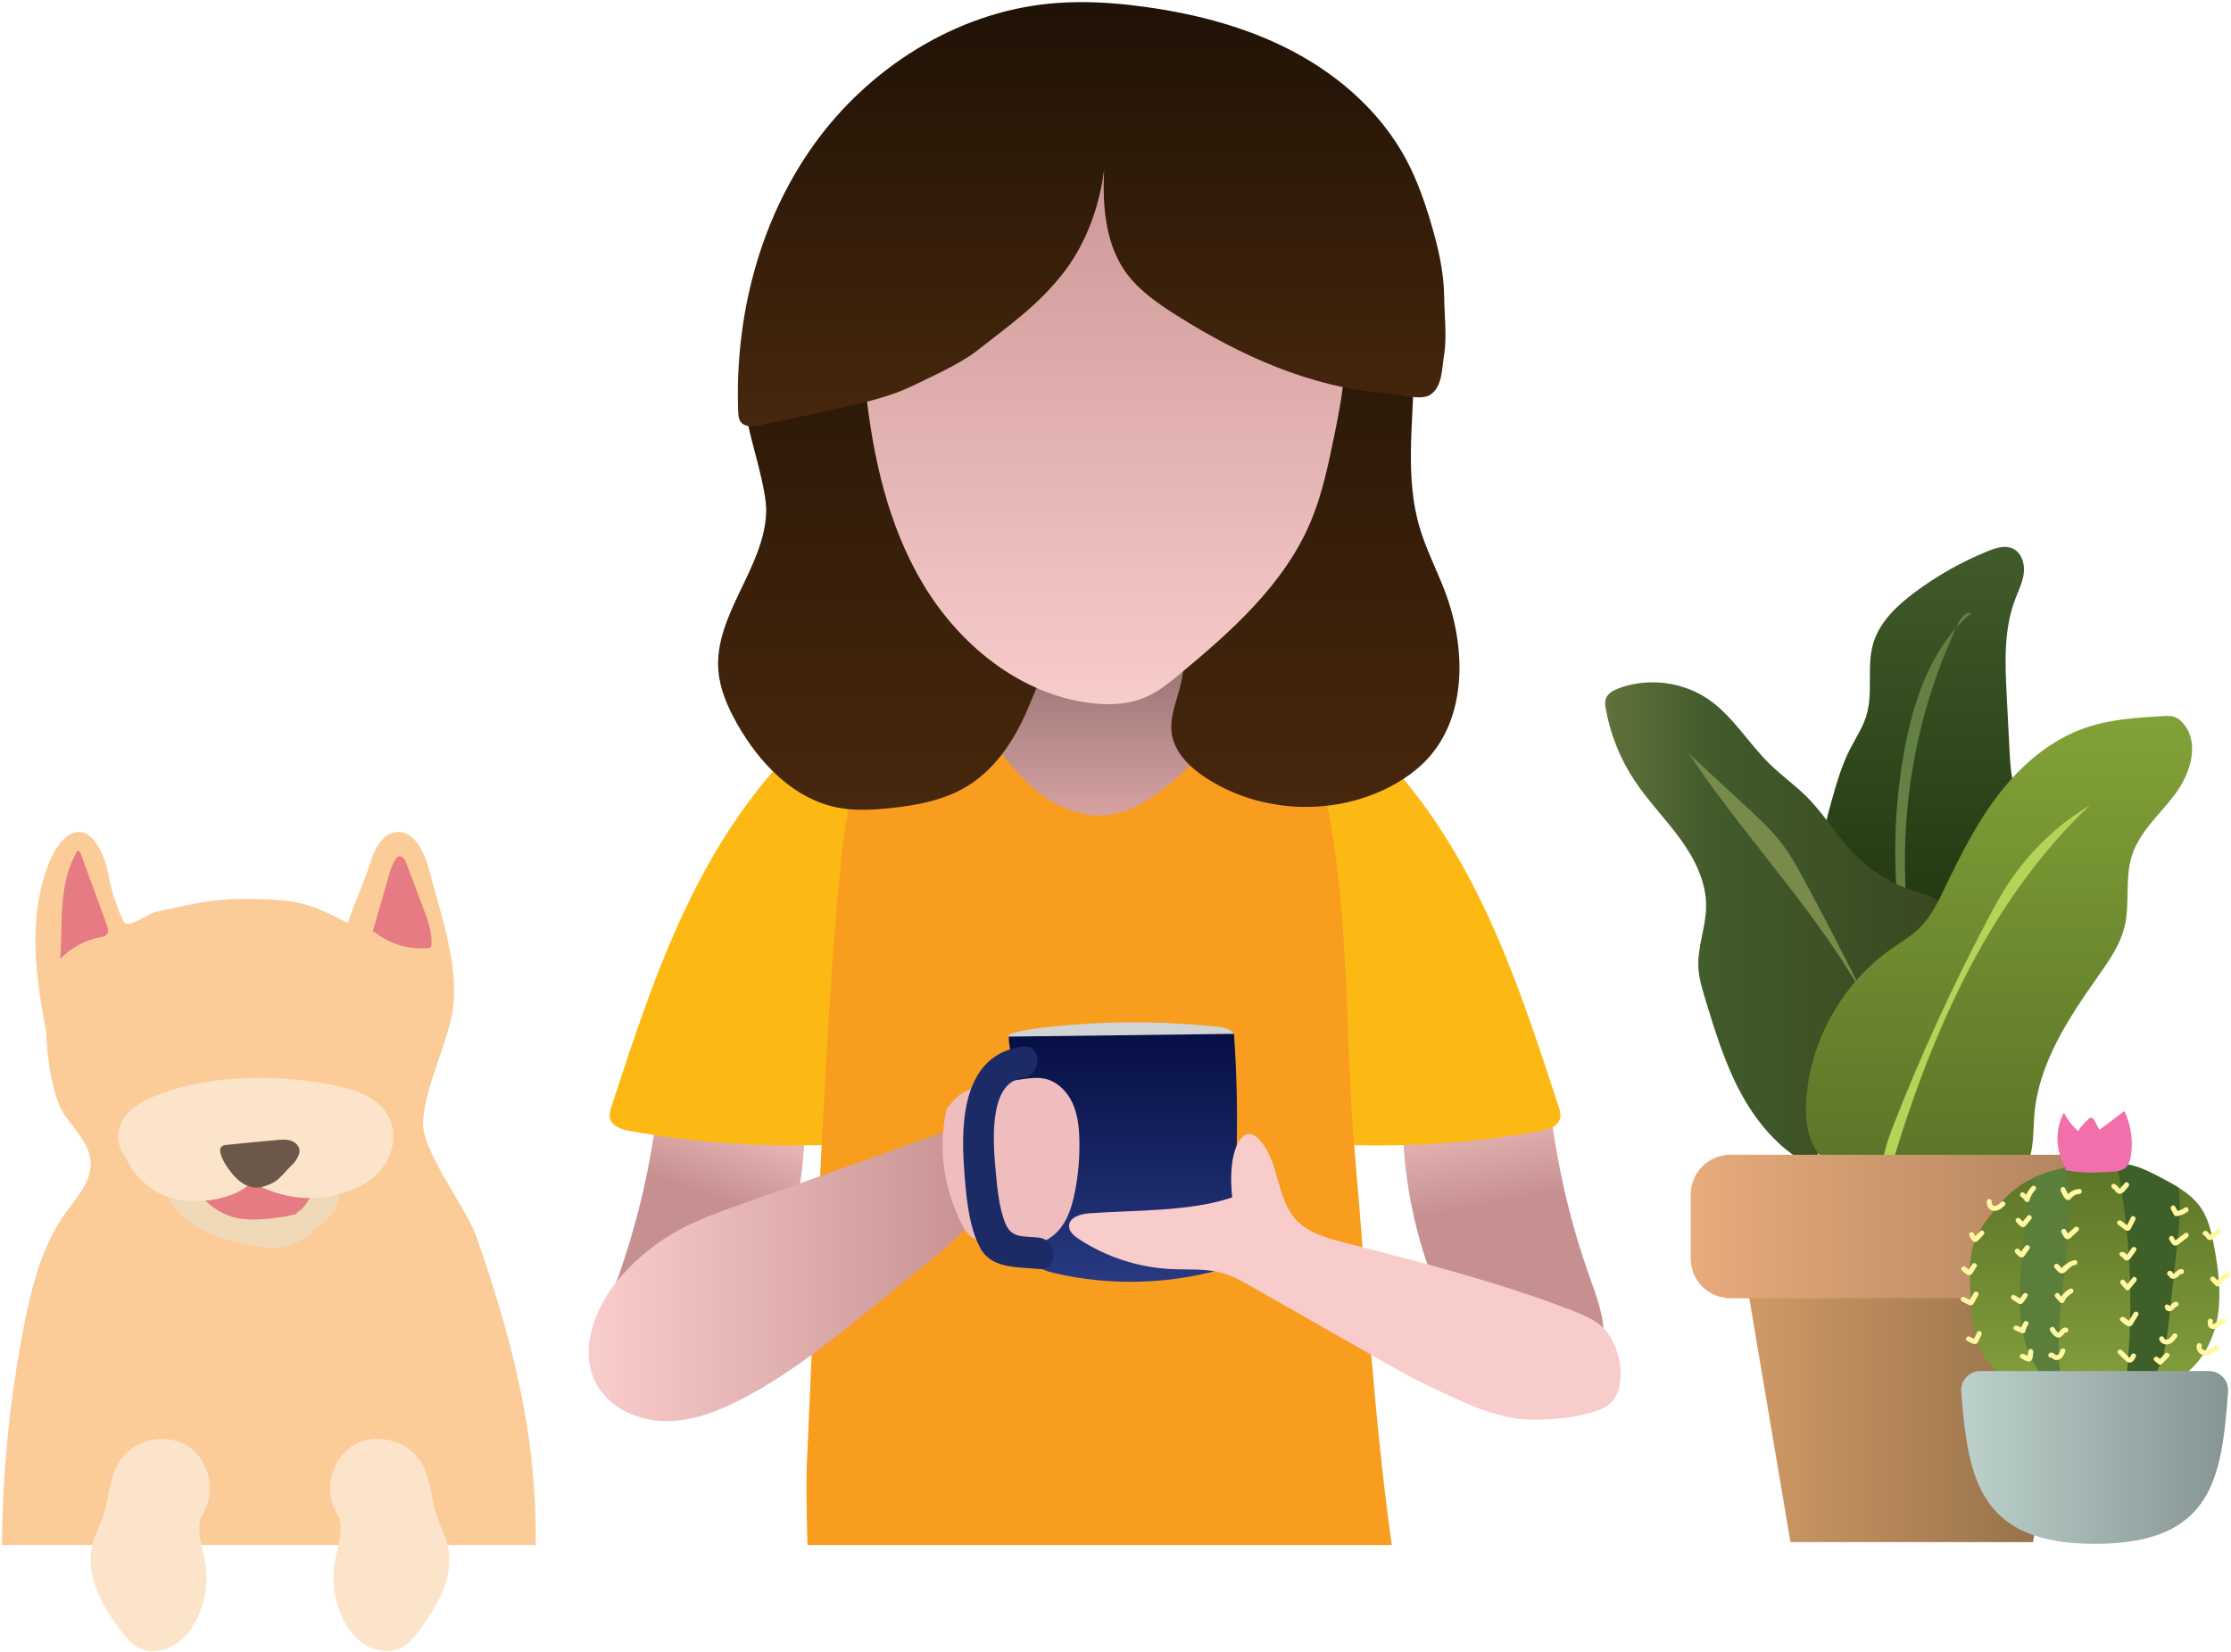 <svg xmlns="http://www.w3.org/2000/svg" viewBox="0 0 897 664" width="897" height="664">
	<defs>
		<clipPath clipPathUnits="userSpaceOnUse" id="cp1">
			<path d="M-12.76 621.14L228.94 621.14L228.94 325.55L-12.76 325.55L-12.76 621.14Z" />
		</clipPath>
		<linearGradient id="grd1" gradientUnits="userSpaceOnUse"  x1="699.868" y1="560.734" x2="837.4" y2="560.734">
			<stop offset="0" stop-color="#d19b67"  />
			<stop offset="1" stop-color="#8f6b46"  />
		</linearGradient>
		<linearGradient id="grd2" gradientUnits="userSpaceOnUse"  x1="773.051" y1="385.252" x2="773.051" y2="219.859">
			<stop offset="0" stop-color="#1f350e"  />
			<stop offset="1" stop-color="#415b2b"  />
		</linearGradient>
		<linearGradient id="grd3" gradientUnits="userSpaceOnUse"  x1="645.537" y1="371.703" x2="787.406" y2="371.703">
			<stop offset="0" stop-color="#61723b"  />
			<stop offset="0.302" stop-color="#415b2b"  />
			<stop offset="1" stop-color="#38471f"  />
		</linearGradient>
		<linearGradient id="grd4" gradientUnits="userSpaceOnUse"  x1="802.336" y1="481.194" x2="802.336" y2="287.808">
			<stop offset="0" stop-color="#587227"  />
			<stop offset="1" stop-color="#81a237"  />
		</linearGradient>
		<linearGradient id="grd5" gradientUnits="userSpaceOnUse"  x1="679.769" y1="493.085" x2="857.507" y2="493.085">
			<stop offset="0" stop-color="#e8ab7c"  />
			<stop offset="1" stop-color="#aa7f5c"  />
		</linearGradient>
		<linearGradient id="grd6" gradientUnits="userSpaceOnUse"  x1="841.89" y1="560.47" x2="841.89" y2="467.458">
			<stop offset="0" stop-color="#84a03c"  />
			<stop offset="1" stop-color="#5c7428"  />
		</linearGradient>
		<linearGradient id="grd7" gradientUnits="userSpaceOnUse"  x1="788.839" y1="585.931" x2="895.53" y2="585.931">
			<stop offset="0" stop-color="#bcd1cc"  />
			<stop offset="1" stop-color="#859593"  />
		</linearGradient>
		<linearGradient id="grd8" gradientUnits="userSpaceOnUse"  x1="302.549" y1="434.574" x2="264.361" y2="541.099">
			<stop offset="0" stop-color="#f8cccb"  />
			<stop offset="0.438" stop-color="#c79090"  />
			<stop offset="1" stop-color="#c79090"  />
		</linearGradient>
		<linearGradient id="grd9" gradientUnits="userSpaceOnUse"  x1="591.673" y1="429.444" x2="615.122" y2="554.057">
			<stop offset="0" stop-color="#f8cccb"  />
			<stop offset="0.438" stop-color="#c79090"  />
			<stop offset="1" stop-color="#c79090"  />
		</linearGradient>
		<linearGradient id="grd10" gradientUnits="userSpaceOnUse"  x1="441.712" y1="326.646" x2="441.712" y2="255.321">
			<stop offset="0" stop-color="#d6a1a1"  />
			<stop offset="1" stop-color="#8f6c6c"  />
		</linearGradient>
		<linearGradient id="grd11" gradientUnits="userSpaceOnUse"  x1="436.982" y1="322.858" x2="436.982" y2="65.585">
			<stop offset="0" stop-color="#47270d"  />
			<stop offset="1" stop-color="#1f1206"  />
		</linearGradient>
		<linearGradient id="grd12" gradientUnits="userSpaceOnUse"  x1="442.282" y1="282.523" x2="442.282" y2="38.204">
			<stop offset="0" stop-color="#f8cccb"  />
			<stop offset="1" stop-color="#c79090"  />
		</linearGradient>
		<linearGradient id="grd13" gradientUnits="userSpaceOnUse"  x1="439.247" y1="170.876" x2="439.247" y2="0.854">
			<stop offset="0" stop-color="#47270d"  />
			<stop offset="1" stop-color="#1f1206"  />
		</linearGradient>
		<linearGradient id="grd14" gradientUnits="userSpaceOnUse"  x1="241.176" y1="513.541" x2="395.427" y2="513.541">
			<stop offset="0" stop-color="#f8cccb"  />
			<stop offset="1" stop-color="#c79090"  />
		</linearGradient>
		<linearGradient id="grd15" gradientUnits="userSpaceOnUse"  x1="451.058" y1="514.074" x2="451.058" y2="415.628">
			<stop offset="0" stop-color="#283981"  />
			<stop offset="1" stop-color="#060f44"  />
		</linearGradient>
	</defs>
	<style>
		tspan { white-space:pre }
		.shp0 { fill: #fbcc98 } 
		.shp1 { fill: #e67b83 } 
		.shp2 { fill: #f0d9b7 } 
		.shp3 { fill: #fce4ca } 
		.shp4 { fill: #6b584a } 
		.shp5 { fill: url(#grd1) } 
		.shp6 { fill: url(#grd2) } 
		.shp7 { fill: #638144 } 
		.shp8 { fill: url(#grd3) } 
		.shp9 { fill: #798b4b } 
		.shp10 { fill: url(#grd4) } 
		.shp11 { fill: #b3d359 } 
		.shp12 { fill: url(#grd5) } 
		.shp13 { fill: url(#grd6) } 
		.shp14 { fill: #3e5f28 } 
		.shp15 { fill: #5b7e3a } 
		.shp16 { fill: url(#grd7) } 
		.shp17 { fill: #f170ab } 
		.shp18 { fill: #fff8a1 } 
		.shp19 { fill: #fdb913 } 
		.shp20 { fill: url(#grd8) } 
		.shp21 { fill: url(#grd9) } 
		.shp22 { fill: #f89d1e } 
		.shp23 { fill: url(#grd10) } 
		.shp24 { fill: #2e1400 } 
		.shp25 { fill: url(#grd11) } 
		.shp26 { fill: url(#grd12) } 
		.shp27 { fill: url(#grd13) } 
		.shp28 { fill: url(#grd14) } 
		.shp29 { fill: #d1d3d4 } 
		.shp30 { fill: url(#grd15) } 
		.shp31 { fill: #efbdbd } 
		.shp32 { fill: #f8cccb } 
		.shp33 { fill: #1c2a66 } 
	</style>
	<g id="no bg">
		<g id="Mask" clip-path="url(#cp1)">
			<path id="Path 87" class="shp0" d="M191.38 496.7C187.54 485.73 169.08 462.13 170.09 450.55C171.31 436.51 178.31 422.98 181.44 409.25C185.67 390.7 177.29 368.04 172.51 349.63C170.66 342.48 166.44 333.6 159.11 334.53C153.34 335.27 150.48 341.77 148.72 347.31C145.77 356.57 142.82 361.82 139.87 371.07C125.24 363.68 120.88 361.38 98.17 361.38C84.56 361.38 76 363.79 62.68 366.58C59.71 367.21 52.74 372.7 50.19 371.05C49.13 370.37 44.79 359.05 43.72 352.29C42.64 345.54 38.29 334.14 31.45 334.46C26.02 334.73 21.48 341.48 18.68 349.55C11.32 370.78 14.41 392.87 18.57 414.95C18.57 414.95 19.2 438.79 26.25 448.67C30.46 454.57 36.17 460.2 36.45 467.43C36.74 475.09 30.85 481.33 26.38 487.56C16.98 500.62 12.86 516.69 9.74 532.48C2.22 570.55 -0.59 609.55 1.39 648.31C2.05 661.22 4.01 675.6 14.14 683.62C20.02 688.28 27.7 689.91 35.1 691.17C89.1 700.34 145.22 696.83 197.66 680.99C202.4 679.56 207.57 677.66 209.9 673.29C210.89 671.44 211.25 669.32 211.56 667.24C220.98 603.5 212.65 557.53 191.38 496.7Z" />
		</g>
		<path id="Path 89" class="shp1" d="M42.86 371.57C41.41 367.61 39.96 363.64 38.5 359.68C36.5 354.23 34.51 348.79 32.51 343.35C32.28 342.71 31.83 341.93 31.16 342.04C27.36 348.24 25.8 355.56 25.16 362.8C24.53 370.04 24.77 377.33 24.27 384.58L24.38 385.33C28.65 380.95 34.28 377.93 40.29 376.78C41.21 376.61 42.21 376.43 42.84 375.74C43.82 374.65 43.37 372.95 42.86 371.57ZM170.18 365.08L163.37 346.98C162.84 345.55 161.64 343.8 160.22 344.38C159.77 344.56 159.44 344.96 159.16 345.36C157.64 347.52 156.89 350.1 156.16 352.64C154.07 359.92 151.98 367.2 149.89 374.49L150.87 374.91C156.82 379.55 164.55 381.84 172.06 381.17C172.42 381.14 172.81 381.09 173.08 380.84C173.4 380.55 173.46 380.08 173.48 379.65C173.74 374.64 171.95 369.78 170.18 365.08Z" />
		<path id="Path 90" class="shp2" d="M65.62 472.47C65.84 480.98 71.63 488.6 78.86 493.1C86.09 497.59 94.62 499.46 103.02 500.87C106.71 501.49 110.51 502.04 114.18 501.31C119.63 500.24 124.14 496.53 128.39 492.95C131.73 490.14 135.28 486.99 136.12 482.7C136.54 480.55 136.22 478.31 135.55 476.22C132.63 467.1 123.37 461.16 113.94 459.48C104.52 457.79 94.85 459.61 85.47 461.57C77.75 463.18 69.19 465.49 65.16 472.27" />
		<path id="Path 91" class="shp1" d="M78 475.67C80.57 482.23 86.63 487.06 93.35 489.19C100.07 491.32 111.38 489.92 118.24 488.29C120.24 487.82 118.24 488.29 119.95 487.15C122.94 485.13 124.6 481.71 126.04 478.4C126.73 476.79 127.41 475.13 127.48 473.37C127.66 468.61 123.33 464.9 118.99 462.9C108.04 457.86 94.44 459.12 84.59 466.08C81.7 468.13 79.03 470.76 77.98 474.14" />
		<path id="Path 92" class="shp3" d="M50.13 464.58C54.08 473.75 62.23 480.56 71.29 482.26C80.35 483.95 94.73 482.33 101.19 475.1C112.82 482.08 127.06 483.56 139.67 479.11C145.04 477.2 150.25 474.16 153.86 469.37C157.47 464.57 159.25 457.82 157.49 451.9C154.75 442.66 145.07 438.63 136.44 436.76C113.5 431.77 84.65 431.63 62.69 440.48C57.03 442.76 51.09 445.95 48.45 451.94C45.81 457.92 48.88 467 54.9 467.11" />
		<path id="Path 93" class="shp4" d="M117.29 458.68C115.43 457.97 113.38 458.13 111.4 458.31C104.62 458.9 97.86 459.56 91.09 460.28C90.3 460.37 89.42 460.5 88.92 461.12C88.45 461.7 88.47 462.55 88.59 463.3C89.08 466.32 92.23 470.41 92.23 470.41C93.81 472.57 95.66 474.61 97.98 475.95C100.3 477.3 103.16 477.89 105.71 477.08C107.96 476.37 110.39 475.48 112.09 473.85C114.29 471.75 115.7 469.91 117.91 467.8C118.95 466.81 120.19 464.65 120.41 463.22C120.72 461.26 119.14 459.4 117.29 458.68Z" />
		<path id="Path 94" class="shp3" d="M180.01 621.27C179.04 617.28 177.03 613.62 175.72 609.73C173.22 602.28 173.22 593.87 168.95 587.28C163.27 578.5 150.06 575.74 141.34 581.52C132.62 587.29 130.01 600.53 135.88 609.19L136.09 609.57C138.29 615.5 135.63 621.97 134.56 628.2C133.21 636.03 134.49 644.29 138.16 651.34C140.4 655.64 143.6 659.57 147.87 661.86C152.14 664.15 157.57 664.58 161.8 662.21C164.62 660.64 166.67 658.01 168.6 655.43C176.01 645.46 182.96 633.33 180.01 621.27ZM37.05 621.27C38.02 617.28 40.03 613.62 41.34 609.73C43.85 602.28 43.84 593.87 48.11 587.28C53.8 578.5 67.01 575.74 75.73 581.52C84.44 587.29 87.06 600.53 81.19 609.19L80.97 609.57C78.77 615.5 81.44 621.97 82.51 628.2C83.86 636.03 82.57 644.29 78.9 651.34C76.67 655.64 73.46 659.57 69.19 661.86C64.92 664.15 59.49 664.58 55.26 662.21C52.45 660.64 50.39 658.01 48.47 655.43C41.06 645.46 34.11 633.33 37.05 621.27Z" />
		<path id="Path 95" class="shp5" d="M817.4 619.97L719.87 619.97L699.87 501.5L837.4 501.5L817.4 619.97Z" />
		<path id="Path 96" class="shp6" d="M799.35 221.52C788.8 225.78 778.8 231.42 769.7 238.24C762.57 243.58 755.71 250.08 753.17 258.61C750.39 267.94 753.23 278.24 750.44 287.56C748.97 292.48 746.03 296.8 743.71 301.38C740.31 308.12 738.25 315.44 736.21 322.7C734.85 327.53 733.49 332.45 733.63 337.46C733.77 342.47 735.64 347.68 739.66 350.68L740.55 347.26C738.91 355.82 737.62 365.75 743.39 372.29C745.56 374.76 748.52 376.4 751.49 377.83C758.24 381.08 765.4 383.49 772.74 384.98C778.47 386.15 784.64 386.71 789.95 384.28C795.16 381.91 798.74 377.05 801.93 372.29C811.01 358.76 819.18 342.24 814.18 326.73C812.92 322.85 810.89 319.25 809.71 315.34C808.45 311.14 808.21 306.72 807.99 302.34C807.6 294.87 807.21 287.39 806.83 279.92C806.16 266.83 805.55 253.31 810.18 241.04C811.52 237.49 813.31 234.02 813.71 230.24C814.12 226.46 812.71 222.13 809.26 220.53C808.24 220.05 807.15 219.86 806.05 219.86C803.81 219.86 801.47 220.66 799.35 221.52Z" />
		<path id="Path 97" class="shp7" d="M765.47 381.39C760.63 354.31 760.85 326.33 766.13 299.32C769.98 279.6 777.19 259.39 792.59 246.48C790.31 245.79 788.44 248.3 787.41 250.45C768.45 290.15 761.73 335.6 768.39 379.08" />
		<path id="Path 98" class="shp8" d="M650.9 276.69C648.68 277.51 646.32 278.76 645.6 281.01C645.19 282.29 645.39 283.67 645.63 284.98C647.45 295.18 651.37 305 657.09 313.65C662.57 321.94 669.61 329.09 675.47 337.12C681.32 345.15 686.09 354.54 685.97 364.48C685.87 372.63 682.49 380.54 682.84 388.68C683.03 393.15 684.35 397.49 685.65 401.77C689.67 414.95 693.73 428.24 700.39 440.29C707.06 452.35 716.6 463.24 729.07 469.1L729.3 468.01C730.65 463.55 733.31 459.62 736.08 455.88C750.83 435.96 769.96 419.2 781.86 397.47C784.78 392.13 787.27 386.4 787.73 380.34C788.18 374.28 786.32 367.79 781.73 363.81C777.78 360.38 772.44 359.2 767.51 357.44C759.41 354.56 751.97 349.83 745.92 343.73C738.87 336.61 733.76 327.74 726.71 320.62C721.92 315.79 716.31 311.83 711.45 307.07C702.97 298.76 696.8 288.02 687.03 281.25C680.44 276.68 672.41 274.31 664.4 274.31C659.8 274.31 655.21 275.09 650.9 276.69Z" />
		<path id="Path 99" class="shp9" d="M725.96 354.81C723 349.31 719.99 343.8 716.18 338.85C712.11 333.57 707.2 329.02 702.31 324.5L678.72 302.69L680.81 305.59C703.56 339.23 732.7 368.94 751.58 404.64C743.34 387.87 734.81 371.26 725.96 354.81ZM751.58 404.64C753.62 408.8 755.67 412.96 757.68 417.15C755.81 412.88 753.74 408.73 751.58 404.64Z" />
		<path id="Path 100" class="shp10" d="M869.61 287.88C859.08 288.51 848.39 289.16 838.41 292.61C824.59 297.38 812.99 307.28 803.99 318.81C795 330.33 788.38 343.5 782.05 356.68C779.26 362.5 776.42 368.46 771.83 373C768.47 376.33 764.32 378.73 760.45 381.45C740.98 395.1 728.1 417.72 726.29 441.43C725.9 446.53 726.01 451.75 727.56 456.62C729.16 461.66 732.3 466.2 736.44 469.48L737.02 469.8C752.96 482.41 774.85 487.15 794.59 482.26C802.63 480.26 810.84 476.26 814.65 468.9C817.92 462.58 817.35 455.07 817.95 447.98C819.69 427.46 831.62 409.41 843.49 392.58C847.84 386.41 852.33 380.08 854.15 372.75C856.49 363.34 854.21 353.13 857.19 343.89C860.28 334.25 868.5 327.32 874.56 319.21C880.62 311.09 884.42 299.18 878.14 291.23C877.05 289.84 875.65 288.63 873.96 288.13C873.13 287.88 872.27 287.81 871.41 287.81C870.81 287.81 870.21 287.84 869.61 287.88Z" />
		<path id="Path 101" class="shp11" d="M757.26 474.31C755.88 466.76 758.63 459.12 761.43 451.98C772.34 424.16 784.79 396.94 798.7 370.5C801.45 365.28 804.26 360.08 807.5 355.15C815.89 342.4 827.18 331.57 840.26 323.72C798.02 363.71 774.65 419.64 758.53 475.53" />
		<path id="Path 102" class="shp12" d="M695.75 464.24C686.92 464.24 679.77 471.4 679.77 480.22L679.77 505.95C679.77 514.77 686.92 521.93 695.75 521.93L841.53 521.93C850.35 521.93 857.51 514.77 857.51 505.95L857.51 480.22C857.51 471.4 850.35 464.24 841.53 464.24L695.75 464.24Z" />
		<path id="Path 103" class="shp13" d="M840.24 467.91C829.82 468.98 819.17 471.41 811.01 477.43C806.94 480.43 803.65 484.22 800.6 488.1C797.94 491.48 795.42 495 793.94 498.93C791.81 504.55 791.94 510.63 792.08 516.57C792.28 524.49 792.5 532.56 795.31 540.07C798.12 547.57 803.97 554.55 812.21 557.06L810.31 558.9C822 558.39 833.64 560.41 845.34 560.7C857.04 561 869.47 559.29 878.46 552.45C886.15 546.61 890.38 537.64 891.75 528.59C893.12 519.55 891.9 510.35 890.26 501.35C889.18 495.36 887.82 489.19 883.94 484.27C880.13 479.45 874.32 476.34 868.68 473.38C865.23 471.57 861.75 469.74 857.95 468.68C854.73 467.78 851.37 467.46 848 467.46C845.41 467.46 842.81 467.65 840.24 467.91Z" />
		<path id="Path 104" class="shp14" d="M857.95 468.74C855.7 468.12 853.39 467.78 851.05 467.62C857.1 498.17 858.16 529.69 854.14 560.57C855.45 560.47 856.75 560.33 858.05 560.15C862.36 558.21 865.82 554.31 867.87 549.96C870.53 544.34 871.24 538.02 871.92 531.83L875.25 501.34C876.11 493.44 876.96 485.32 875.91 477.51C873.58 476.04 871.12 474.72 868.68 473.44C865.23 471.63 861.75 469.8 857.95 468.74Z" />
		<path id="Path 105" class="shp15" d="M831.06 469.29C826.39 470.22 821.84 471.55 817.65 473.51C814.55 484.36 813.63 495.94 812.79 507.27C812.06 517.04 811.34 526.97 813.44 536.53C815.47 545.84 820.6 554.88 828.84 559.58L829.45 559.64C823.31 530.07 835.68 498.75 831.06 469.29Z" />
		<path id="Path 106" class="shp16" d="M796.2 551.2C791.72 551.2 788.2 555.03 788.54 559.5C791.24 594.46 795.74 620.66 842.17 620.66C889.57 620.66 893.24 594.45 895.81 559.47C896.14 555.01 892.62 551.2 888.15 551.2L796.2 551.2Z" />
		<path id="Path 107" class="shp17" d="M854.14 446.65C850.81 449.18 847.47 451.7 844.13 454.23C843.42 452.93 842.71 451.63 841.99 450.33C841.76 449.9 841.46 449.42 840.98 449.33C840.5 449.24 840.06 449.57 839.69 449.89C838.09 451.3 836.66 452.92 835.48 454.7C833.14 452.62 831.21 450.09 829.81 447.29C826.09 454.11 826.42 462.97 830.65 469.49L830.1 470.3C836.13 471.78 842.44 471.44 848.64 471.09C850.83 470.96 853.21 470.76 854.79 469.24C856.08 468.01 856.55 466.16 856.81 464.39C857.68 458.39 856.74 452.14 854.14 446.65Z" />
		<path id="Path 108" class="shp18" d="M812.64 481.19C813.29 481.61 813.76 482.11 814.14 482.78C814.57 483.53 815.74 483.37 815.97 482.54C816.41 480.94 817.19 479.55 818.35 478.36C819.25 477.44 817.83 476.02 816.93 476.95C815.55 478.38 814.57 480.09 814.04 482.01L815.87 481.77C815.32 480.81 814.58 480.06 813.65 479.46C812.56 478.77 811.56 480.5 812.64 481.19ZM810.68 491.3C811.42 492.02 812.55 493.72 813.76 493.3C814.3 493.11 814.62 492.58 814.97 492.16C815.52 491.51 816.07 490.86 816.62 490.2C817.45 489.23 816.04 487.81 815.21 488.79C814.78 489.29 814.36 489.8 813.93 490.3C813.64 490.64 813.26 491.34 812.87 491.52C813.13 491.49 813.38 491.46 813.64 491.42C813.87 491.6 813.82 491.54 813.49 491.25C813.35 491.11 813.21 490.97 813.07 490.84C812.74 490.52 812.42 490.2 812.09 489.89C811.17 488.99 809.75 490.4 810.68 491.3ZM810.32 503.65C811.07 504.42 812.11 505.99 813.38 505.4C813.91 505.15 814.19 504.58 814.51 504.12C815 503.42 815.48 502.71 815.97 502.01C816.7 500.94 814.97 499.94 814.24 501C813.83 501.6 813.01 502.42 812.78 503.11C812.48 503.35 812.49 503.47 812.8 503.49C813.12 503.62 813.11 503.56 812.77 503.29C812.51 502.91 812.06 502.57 811.73 502.24C810.83 501.32 809.41 502.73 810.32 503.65ZM809.01 522.42C809.62 522.81 810.23 523.21 810.85 523.6C811.35 523.92 811.88 524.35 812.52 524.25C813.07 524.15 813.36 523.77 813.66 523.35C814.16 522.66 814.64 521.96 815.12 521.27C815.87 520.21 814.13 519.21 813.4 520.26C813.1 520.69 812.8 521.11 812.5 521.54C812.35 521.75 812.2 521.96 812.05 522.18C812.51 522.33 812.6 522.32 812.31 522.17C812.08 521.89 811.55 521.68 811.24 521.48C810.83 521.22 810.43 520.95 810.02 520.69C808.93 519.99 807.93 521.72 809.01 522.42ZM810.01 534.7C810.93 535.11 811.86 535.51 812.79 535.91C813.36 536.16 814.08 536 814.26 535.31C814.51 534.32 814.89 533.41 815.44 532.55C816.13 531.45 814.39 530.45 813.71 531.54C813.08 532.54 812.62 533.63 812.33 534.78C812.82 534.58 813.31 534.38 813.8 534.18C812.87 533.78 811.94 533.38 811.02 532.98C809.85 532.47 808.83 534.19 810.01 534.7ZM812.61 546.09C813.61 546.57 815.37 547.92 816.49 547.12C817.47 546.42 817.35 544.59 817.5 543.53C817.67 542.27 815.75 541.73 815.57 543C815.47 543.74 815.21 544.63 815.24 545.38C815.17 545.67 815.19 545.68 815.29 545.41C815.47 545.19 815.38 545.07 815.03 545.04C814.67 544.74 814.04 544.56 813.62 544.36C812.46 543.8 811.45 545.52 812.61 546.09ZM828.54 478.69C829.06 479.79 830.05 482.61 831.66 482.45C832.39 482.38 832.69 481.7 833.16 481.24C833.94 480.47 834.94 480.06 836.03 479.99C837.31 479.91 837.32 477.91 836.03 477.99C835.05 478.05 834.11 478.27 833.23 478.73C832.81 478.96 832.4 479.24 832.04 479.56C831.71 479.85 831.41 480.42 831.02 480.6C831.27 480.57 831.53 480.54 831.79 480.5C831.57 480.42 831.17 479.43 831.04 479.19C830.76 478.7 830.51 478.19 830.27 477.68C829.73 476.51 828 477.52 828.54 478.69ZM828.87 495.5C829.44 496.46 830.19 498.65 831.69 498.14C832.4 497.91 833.01 497.14 833.54 496.65C834.22 496.04 834.89 495.43 835.57 494.81C836.52 493.94 835.11 492.53 834.16 493.4C833.33 494.14 832.51 494.89 831.69 495.64C831.59 495.72 831.5 495.81 831.4 495.9C831.17 496.02 831.21 496.13 831.5 496.23C831.94 496.86 831.53 496.07 831.46 495.95C831.17 495.46 830.88 494.98 830.59 494.49C829.94 493.39 828.21 494.39 828.87 495.5ZM826.15 509.78C827.06 510.7 828.23 512.55 829.74 511.76C831.44 510.89 832.14 508.88 834.26 508.6C835.52 508.44 835.53 506.43 834.26 506.6C832.83 506.79 831.71 507.36 830.61 508.28C830.19 508.62 829.09 509.34 828.93 509.84C828.65 510.04 828.72 510.08 829.14 509.97C829.01 509.84 828.88 509.71 828.75 509.57C828.5 509.13 827.91 508.72 827.56 508.37C826.66 507.45 825.24 508.86 826.15 509.78ZM826.42 521.51C827.04 522.21 827.66 522.91 828.29 523.6C828.69 524.05 829.59 523.97 829.86 523.4C830.59 521.84 831.68 520.66 833.2 519.84C834.33 519.23 833.32 517.51 832.19 518.12C830.4 519.08 828.99 520.55 828.13 522.39C828.65 522.32 829.18 522.26 829.7 522.19C829.07 521.5 828.45 520.8 827.83 520.1C826.98 519.13 825.57 520.55 826.42 521.51ZM824.28 534.93C825.06 536.12 826.4 538.09 828.08 537.67C828.66 537.53 829.11 537.11 829.5 536.68C829.81 536.34 830.16 535.64 830.66 535.69C831.93 535.84 831.92 533.84 830.66 533.69C829.63 533.57 828.92 534.3 828.3 535.01C828.13 535.21 827.64 535.74 827.63 535.74C827.09 535.69 826.25 534.28 826.01 533.92C825.31 532.85 823.58 533.85 824.28 534.93ZM824.5 545.78C824.97 545.73 825.62 546.54 826.13 546.69C826.73 546.86 827.36 546.78 827.93 546.55C829.31 545.98 829.89 544.61 830.36 543.29C830.79 542.07 828.86 541.55 828.43 542.76C828.19 543.44 827.68 545.04 826.66 544.76C826.32 544.67 826.05 544.28 825.75 544.1C825.36 543.86 824.96 543.74 824.5 543.78C823.23 543.91 823.22 545.91 824.5 545.78ZM849.56 477.89C850.05 478.07 850.36 478.77 850.7 479.13C851.07 479.53 851.5 479.85 852.05 479.92C853.65 480.13 854.87 478 855.78 476.99C856.63 476.04 855.22 474.62 854.36 475.58C853.82 476.18 853.28 476.79 852.73 477.39C852.31 477.86 852.45 478.09 852.04 477.64C851.43 476.94 851 476.3 850.09 475.97C848.88 475.52 848.36 477.45 849.56 477.89ZM851.54 492.25C852.39 492.91 853.23 493.6 854.09 494.24C854.63 494.63 855.22 494.97 855.9 494.71C856.57 494.47 856.8 493.82 857.09 493.23C857.57 492.28 858.05 491.34 858.53 490.39C859.1 489.24 857.38 488.23 856.8 489.38C856.26 490.45 855.72 491.51 855.19 492.58C854.86 493.23 855.24 492.65 855.19 492.58C855.06 492.39 854.73 492.22 854.55 492.08C854.02 491.66 853.49 491.25 852.95 490.83C851.95 490.05 850.52 491.46 851.54 492.25ZM853.43 505.26C853.02 505.32 853.12 505.12 853.32 505.48C853.45 505.7 853.64 505.94 853.82 506.12C854.22 506.53 854.76 506.81 855.35 506.71C856.17 506.57 856.61 505.88 857.05 505.25C857.64 504.41 858.23 503.58 858.82 502.75C859.56 501.7 857.83 500.69 857.09 501.74C856.61 502.42 856.12 503.11 855.64 503.8C855.46 504.05 855.14 504.39 855.01 504.68C855.27 504.82 855.34 504.83 855.23 504.7C855.18 504.65 855.14 504.6 855.1 504.54C854.72 503.67 853.81 503.2 852.9 503.33C851.63 503.51 852.17 505.44 853.43 505.26ZM852.7 516.17C853.36 516.94 854.02 517.71 854.69 518.47C855.01 518.86 855.78 518.87 856.1 518.47C857.02 517.34 857.94 516.2 858.86 515.05C859.66 514.06 858.26 512.64 857.45 513.64C856.53 514.78 855.61 515.92 854.69 517.06L856.1 517.06C855.44 516.29 854.77 515.52 854.11 514.75C853.27 513.78 851.86 515.2 852.7 516.17ZM852.66 531.02C853.61 531.75 855.45 533.88 856.8 533.07C857.41 532.7 857.74 531.87 858.1 531.29L859.67 528.76C860.36 527.67 858.62 526.66 857.95 527.75C857.32 528.76 856.69 529.77 856.06 530.78C856.03 530.84 855.66 531.46 855.64 531.46C855.77 531.34 855.89 531.23 856.02 531.11C855.91 531.03 855.8 530.94 855.69 530.86C855.35 530.39 854.55 529.98 854.08 529.61C853.07 528.83 851.64 530.24 852.66 531.02ZM851.69 544.24C852.46 544.98 853.24 545.72 854.02 546.46C854.54 546.95 855.06 547.57 855.78 547.73C857.35 548.09 858.29 546.59 858.76 545.33C859.21 544.12 857.28 543.6 856.83 544.8C856.74 545.03 856.5 545.74 856.2 545.77C856.02 545.78 855.43 545.05 855.29 544.91C854.56 544.21 853.83 543.52 853.1 542.83C852.17 541.94 850.75 543.35 851.69 544.24ZM872.86 486.1C873.26 486.88 873.67 487.66 874.08 488.44C874.31 488.87 874.78 488.96 875.21 488.9C876.77 488.67 878.22 488.1 879.52 487.21C880.57 486.48 879.57 484.75 878.51 485.48C877.33 486.29 876.09 486.76 874.68 486.97C875.06 487.12 875.43 487.28 875.81 487.43C875.4 486.65 874.99 485.87 874.58 485.09C873.99 483.95 872.26 484.96 872.86 486.1ZM872.21 498.34C872.82 499.33 873.6 501.23 875.11 500.68C875.81 500.43 876.41 499.81 877 499.37C877.85 498.74 878.69 498.12 879.54 497.49C880.56 496.73 879.57 494.99 878.53 495.76C877.57 496.48 876.6 497.19 875.63 497.91C875.39 498.09 875.15 498.27 874.91 498.45C874.45 498.66 874.42 498.76 874.82 498.76C874.51 498.61 874.12 497.63 873.93 497.33C873.26 496.23 871.53 497.24 872.21 498.34ZM872.3 512.88C872.35 512.88 872.41 512.87 872.47 512.87C872.24 512.77 872 512.67 871.77 512.57C872.17 512.9 872.16 513.5 872.67 513.81C873.11 514.09 873.66 514.13 874.16 514.03C874.69 513.93 875.18 513.68 875.59 513.34C876.05 512.95 876.49 512.15 877.14 512.18C878.42 512.23 878.42 510.23 877.14 510.18C875.76 510.12 875.24 511.11 874.27 511.84C873.63 512.31 873.86 512.08 873.53 511.57C873.25 511.12 872.85 510.83 872.3 510.88C871.03 511.01 871.01 513.01 872.3 512.88ZM870.35 525.38C870.44 526.44 871.25 527.21 872.36 527.14C872.89 527.1 873.33 526.86 873.74 526.53C874.23 526.12 874.59 525.41 875.23 525.26C876.48 524.95 875.95 523.02 874.7 523.33C874.1 523.47 873.63 523.78 873.2 524.21C872.99 524.41 872.83 524.65 872.62 524.85C872.56 524.91 872.49 524.97 872.43 525.03C872.2 525.09 872.18 525.2 872.35 525.38C872.24 524.11 870.23 524.09 870.35 525.38ZM868.17 538.46C868.59 539.9 870.02 540.66 871.47 540.5C873.22 540.31 874.35 538.82 875.29 537.49C876.03 536.43 874.29 535.43 873.56 536.48C873.08 537.16 872.53 538.02 871.73 538.37C871.19 538.62 870.3 538.62 870.1 537.93C869.74 536.7 867.8 537.22 868.17 538.46ZM866.23 547.06C866.75 547.49 867.27 547.92 867.79 548.36C868.2 548.7 868.8 548.77 869.2 548.36C870.13 547.42 871.06 546.47 871.99 545.53C872.9 544.62 871.48 543.2 870.58 544.12C869.65 545.06 868.72 546 867.79 546.94L869.2 546.94C868.69 546.51 868.16 546.08 867.64 545.64C866.66 544.83 865.24 546.23 866.23 547.06ZM798.79 483.03C798.79 484.74 799.44 486.35 801.27 486.73C803.15 487.11 804.7 485.88 805.99 484.68C806.93 483.8 805.51 482.39 804.57 483.27C803.89 483.9 803.1 484.73 802.11 484.8C800.98 484.87 800.79 483.96 800.79 483.03C800.78 481.74 798.78 481.74 798.79 483.03ZM791.84 496.78C792.36 497.65 792.96 499.38 794.22 499.29C794.82 499.24 795.22 498.82 795.62 498.41C796.27 497.75 796.9 497.06 797.54 496.39C798.43 495.46 797.02 494.04 796.13 494.98C795.72 495.41 795.3 495.84 794.89 496.27C794.73 496.45 794.03 497.27 793.99 497.27C794.22 497.37 794.46 497.47 794.69 497.56C794.23 497.19 793.87 496.28 793.56 495.77C792.9 494.67 791.17 495.67 791.84 496.78ZM788.88 510.8C789.69 511.45 790.96 512.95 792.16 512.6C792.73 512.44 793.04 511.92 793.34 511.45C793.8 510.73 794.24 510 794.69 509.27C795.36 508.17 793.64 507.17 792.96 508.26C792.7 508.67 792.45 509.09 792.19 509.5C792.03 509.76 791.54 510.3 791.52 510.59C791.31 510.85 791.44 510.88 791.92 510.68C791.73 510.54 791.55 510.4 791.37 510.25C791.01 509.96 790.65 509.67 790.29 509.38C789.29 508.59 787.87 509.99 788.88 510.8ZM788.83 523.19C789.59 523.59 790.35 523.99 791.11 524.38C791.64 524.65 792.15 524.92 792.75 524.71C793.38 524.48 793.67 523.78 793.98 523.24C794.45 522.4 794.92 521.57 795.4 520.73C796.03 519.61 794.31 518.6 793.67 519.73C793.51 520.01 791.7 522.75 791.84 522.95C792.04 522.91 792.25 522.87 792.45 522.82C792.34 522.77 792.23 522.71 792.12 522.65C791.94 522.51 791.67 522.42 791.47 522.31C790.93 522.03 790.38 521.75 789.84 521.46C788.7 520.87 787.69 522.59 788.83 523.19ZM790.96 539.09C791.92 539.53 793.58 540.75 794.66 540.17C795.14 539.91 795.34 539.33 795.57 538.87C795.94 538.11 796.32 537.35 796.69 536.59C797.26 535.44 795.54 534.42 794.97 535.58C794.7 536.12 794.43 536.66 794.16 537.21C793.96 537.62 793.78 538.29 793.44 538.6C793.68 538.5 793.91 538.4 794.15 538.3C793.59 538.35 792.48 537.6 791.97 537.37C790.81 536.83 789.79 538.56 790.96 539.09ZM886.34 496.77C886.71 496.84 886.98 497.59 887.23 497.87C887.57 498.24 888 498.51 888.51 498.53C889.21 498.56 889.72 498.1 890.24 497.7C891.06 497.06 891.87 496.41 892.69 495.77C893.7 494.98 892.28 493.57 891.28 494.36C890.71 494.8 890.15 495.24 889.59 495.68C889.34 495.88 889.05 496.06 888.82 496.28C888.52 496.59 888.94 496.67 888.57 496.33C887.95 495.76 887.81 495.03 886.87 494.84C885.61 494.59 885.07 496.51 886.34 496.77ZM888.93 514.91C889.59 515.57 890.25 516.24 890.91 516.91C891.4 517.4 892.12 517.22 892.48 516.71C893.5 515.27 894.77 514.13 896.29 513.25C897.4 512.6 896.39 510.87 895.28 511.52C893.46 512.58 891.97 513.98 890.76 515.7C891.28 515.63 891.8 515.56 892.33 515.49C891.67 514.83 891.01 514.16 890.35 513.49C889.44 512.58 888.03 513.99 888.93 514.91ZM887.77 530.84C887.44 532.36 887.79 534.24 889.7 534.28C890.42 534.3 891.16 534.01 891.76 533.61C892.46 533.13 893.08 532.15 894.01 532.18C895.29 532.22 895.29 530.22 894.01 530.18C893 530.15 892.21 530.63 891.46 531.25C891.1 531.55 890.79 531.9 890.37 532.11C889.6 532.48 889.54 532.11 889.7 531.38C889.97 530.12 888.04 529.58 887.77 530.84ZM883.28 540.66C882.77 542.53 883.96 544.33 885.82 544.79C888.18 545.37 890.2 543.82 891.88 542.38C892.86 541.54 891.44 540.13 890.47 540.97C889.62 541.69 888.73 542.5 887.63 542.79C886.56 543.08 884.8 542.68 885.21 541.19C885.55 539.94 883.62 539.41 883.28 540.66Z" />
		<path id="Path 109" class="shp19" d="M329.24 291.83L331.46 290.04C330.2 290.06 329.19 290.58 329.24 291.83ZM331.46 290.04C331.46 290.04 331.46 290.04 331.46 290.04C331.49 290.02 331.51 290 331.53 289.98L331.46 290.04Z" />
		<path id="Path 110" class="shp20" d="M274.15 432.2C270.85 432.45 266.39 434.56 267.65 437.63L265.23 437.13C262.89 463.11 257.26 488.79 248.54 513.37C245.76 521.18 242.63 529.16 242.93 537.44C243.24 545.73 248.05 554.53 256.1 556.51C266.17 558.98 275.15 550.47 283.24 543.99C290.66 538.05 299.15 533.21 305.02 525.74C309.3 520.29 311.94 513.75 314.15 507.18C321.42 485.58 324.61 462.62 323.52 439.85C323.47 438.71 323.35 437.47 322.54 436.68C321.96 436.12 321.12 435.9 320.33 435.72C309.01 433.09 297.38 431.76 285.75 431.76C281.88 431.76 278.01 431.91 274.15 432.2Z" />
		<path id="Path 111" class="shp19" d="M356.67 325.49C353.43 312.04 346.34 299.1 335.04 291.12C334.07 290.44 332.65 290.02 331.46 290.04C308.33 308.9 290.98 334.07 277.77 360.83C264.54 387.62 255.22 416.14 245.95 444.54C245.4 446.23 244.85 448.04 245.32 449.75C246.22 452.98 250.13 454.14 253.43 454.73C279.92 459.44 306.92 461.28 333.8 460.2C335.35 460.14 336.98 460.04 338.28 459.2C339.96 458.12 340.69 456.09 341.3 454.2C350.46 425.87 356.26 396.46 358.55 366.78C359.61 352.99 359.9 338.94 356.67 325.49ZM543.27 291.83L541.05 290.04C542.31 290.06 543.32 290.58 543.27 291.83ZM541.05 290.04C541.05 290.04 541.05 290.04 541.05 290.04C541.02 290.02 541 290 540.98 289.98L541.05 290.04Z" />
		<path id="Path 112" class="shp21" d="M567.33 435.72C566.54 435.9 565.7 436.12 565.12 436.68C564.31 437.47 564.19 438.71 564.14 439.85C563.05 462.62 566.25 485.58 573.51 507.18C575.72 513.75 578.36 520.29 582.64 525.74C588.51 533.21 597.01 538.05 604.42 543.99C612.51 550.47 621.49 558.98 631.56 556.51C639.61 554.53 644.43 545.73 644.73 537.44C645.03 529.16 641.9 521.18 639.13 513.37C630.4 488.79 624.78 463.11 622.44 437.13L620.01 437.63C621.27 434.56 616.81 432.45 613.51 432.2C609.65 431.91 605.78 431.76 601.91 431.76C590.28 431.76 578.65 433.09 567.33 435.72Z" />
		<path id="Path 113" class="shp19" d="M515.84 325.49C519.08 312.04 526.17 299.1 537.47 291.12C538.44 290.44 539.86 290.02 541.05 290.04C564.18 308.9 581.53 334.07 594.74 360.83C607.97 387.62 617.29 416.14 626.56 444.54C627.11 446.23 627.66 448.04 627.19 449.75C626.29 452.98 622.38 454.14 619.08 454.73C592.59 459.44 565.59 461.28 538.71 460.2C537.16 460.14 535.53 460.04 534.23 459.2C532.55 458.12 531.82 456.09 531.21 454.2C522.05 425.87 516.25 396.46 513.96 366.78C512.9 352.99 512.61 338.94 515.84 325.49Z" />
		<path id="Path 114" class="shp22" d="M544.66 462.9C540.72 418.23 542.75 372.93 534.59 328.83C529.66 302.22 519.44 274.17 496.5 259.81C486.13 253.31 474.04 250.22 462.06 247.72C444.37 244.03 426.24 241.44 408.26 243.16C390.27 244.89 372.3 251.25 359.08 263.57L363.26 266.91C343.13 294.54 339.44 330.47 336.42 364.53C331.23 423.03 325.02 576 324.4 588.84C324.17 593.66 324.21 607.78 324.67 621.14L559.58 621.14C552.38 570.39 549.08 512.88 544.66 462.9Z" />
		<path id="Path 115" class="shp23" d="M409.5 269.57C405.47 273.04 401.85 277.15 399.88 282.09C397.9 287.03 397.77 292.89 400.42 297.5L398.63 297.17C404.35 305.4 410.57 313.48 418.63 319.44C426.69 325.39 436.88 329.06 446.78 327.47C455.51 326.07 463.1 320.83 470.03 315.35C472.99 313 475.9 310.57 478.34 307.7C486.15 298.49 488.24 285.05 484.45 273.6C483.47 270.65 482.11 267.78 480.03 265.47C477.49 262.66 474.03 260.85 470.52 259.44C463.62 256.67 456.21 255.32 448.79 255.32C434.57 255.32 420.3 260.26 409.5 269.57Z" />
		<path id="Path 116" class="shp24" d="M313.5 155.07L309.54 158.63C310.02 158.34 310.46 158.01 310.93 157.71C311.69 156.75 312.53 155.86 313.5 155.07Z" />
		<path id="Path 117" class="shp25" d="M419.43 65.47C413.04 66.27 407.04 68.89 401.15 71.48C380.64 80.48 359.29 90.11 345.33 107.62C332.35 123.89 347.84 136.34 330.62 147.67C326.02 153.44 299.98 166.76 300.73 170.52C302.45 179.19 308.26 196.78 308.05 205.62C307.52 228.11 287.06 247.14 288.83 269.57C289.43 277.14 292.59 284.29 296.32 290.91C305.26 306.74 319.07 321.27 336.93 324.69C343.67 325.98 350.61 325.62 357.44 324.93C368.37 323.82 379.52 321.78 388.9 316.06C399.23 309.74 406.57 299.41 411.68 288.43C415.88 279.41 418.83 269.68 424.65 261.61C431.84 251.66 443.29 244.92 455.48 243.45C461.4 242.74 468.1 243.54 472.04 248.01C474.72 251.05 475.63 255.26 475.95 259.3C476.39 264.72 475.94 270.2 474.64 275.47C473.04 281.95 470.13 288.42 471.13 295.01C472.29 302.65 478.46 308.55 484.94 312.77C506.84 327.03 536.56 328.28 559.57 315.91C564.65 313.18 569.43 309.82 573.42 305.65C590.04 288.22 589.49 260.11 580.9 237.6C577.59 228.94 573.28 220.64 570.68 211.73C564.96 192.05 568.05 171.07 568.46 150.58C568.86 130.1 565.61 107.67 550.64 93.67C544.32 87.75 536.42 83.86 528.63 80.1C516.11 74.04 503.3 67.98 489.52 66.06C480.42 64.79 471.24 65.36 462.05 65.93C454.71 66.38 447.37 66.84 440.06 66.36C434.83 66.01 429.58 65.19 424.36 65.19C422.71 65.19 421.07 65.27 419.43 65.47Z" />
		<path id="Path 118" class="shp26" d="M408.79 47.15C396.11 54.49 385.76 65.34 377.05 77.13C362.69 96.58 352.33 118.98 346.81 142.52L347.67 140.85C347.01 145.93 347.45 151.09 347.99 156.18C350.92 183.67 357.05 211.41 371.31 235.1C385.57 258.79 408.95 278.09 436.27 282.35C444.79 283.68 453.83 283.48 461.63 279.81C466.19 277.67 470.14 274.44 474.02 271.24C495.08 253.82 516.36 234.93 526.98 209.74C531.51 198.99 533.91 187.47 536.28 176.04C540.03 157.97 543.69 138.67 536.92 121.5C533.73 113.39 528.38 106.32 523.07 99.41C507.55 79.23 491.09 58.8 468.86 46.4C463.27 43.27 457.32 40.69 451.06 39.33C447.54 38.56 443.97 38.2 440.39 38.2C429.4 38.2 418.37 41.61 408.79 47.15Z" />
		<path id="Path 119" class="shp27" d="M421.73 1.48C384.05 5.23 349.28 27.39 327.22 58.17C305.17 88.95 295.39 127.65 296.8 165.48C296.85 166.92 296.95 168.44 297.8 169.59C299.45 171.82 302.81 171.5 305.52 170.94C316.88 168.59 328.21 166.15 339.52 163.61C348.92 161.49 358.4 159.28 367.06 155.05C374.57 151.39 386.24 146.16 392.81 140.99C406.16 130.48 417.95 122.37 428.21 108.82C436.8 97.48 442.17 82.57 443.93 68.05C443.22 81.91 444.32 96.66 451.56 107.89C456.7 115.87 464.73 121.5 472.75 126.57C498.63 142.96 527.48 156.11 558.05 158.07C562.59 158.36 571.35 161.25 575.1 158.69C580 155.36 579.68 148.19 580.65 142.35C581.79 135.51 580.71 126.38 580.65 119.45C580.56 109.17 578.15 99.04 575.2 89.19C572.64 80.66 569.67 72.22 565.49 64.36C555.64 45.82 539.35 31.16 520.87 21.2C502.39 11.24 481.76 5.76 460.96 2.85C452.3 1.64 443.55 0.85 434.8 0.85C430.44 0.85 426.08 1.05 421.73 1.48Z" />
		<path id="Path 120" class="shp28" d="M297.55 484.26C289.28 487.2 280.98 490.15 273.27 494.32C264.36 499.14 256.32 505.56 249.65 513.19C239.04 525.32 232.05 543.58 240.36 557.39C246.02 566.81 257.59 571.49 268.58 571.32C279.56 571.15 290.06 566.82 299.75 561.64C319.32 551.18 336.68 537.09 353.91 523.09L374.77 506.12C380.72 501.29 386.75 496.36 391.1 490.04C395.44 483.72 397.93 475.7 395.99 468.29C394.04 460.87 386.8 454.66 379.19 455.55L379 455.3C351.85 464.95 324.7 474.6 297.55 484.26Z" />
		<path id="Path 121" class="shp29" d="M495.62 415C493.42 412.71 488.98 412.74 485.67 412.42C464.39 410.38 442.77 410.52 421.54 412.86C416.76 413.38 411.97 414.02 407.41 415.27C406.77 415.45 406 415.66 405.66 416.12C405.33 416.6 405.73 417.37 406.41 417.37L406.84 417.64C409.81 417.68 412.41 419.12 415.22 419.87C417.48 420.47 419.89 420.61 422.28 420.73C445.47 421.93 468.8 421.45 491.89 419.3C493.07 419.19 494.37 419.03 495.15 418.31C496.26 417.3 496.58 415.99 495.62 415Z" />
		<path id="Path 122" class="shp30" d="M405.58 416.74L405.71 419.11C409.58 443.64 411.69 468.45 412 493.28C412.06 498.65 412.32 504.69 416.27 508.33C418.6 510.48 421.81 511.35 424.9 512.04C445.08 516.56 466.31 516.39 486.42 511.54C488.77 510.98 491.28 510.24 492.77 508.34C494.07 506.7 494.35 504.5 494.57 502.42C497.65 473.61 498.18 444.53 496.13 415.63L405.58 416.74Z" />
		<path id="Path 123" class="shp31" d="M431.18 443.38C429.08 438.82 425.19 434.87 420.31 433.72C417.13 432.98 413.81 433.46 410.58 433.93C407.36 434.41 404.13 434.89 400.91 435.37C394.2 436.36 386.77 437.77 382.76 443.24L380.67 445.59C377.03 461.51 379.34 476.93 386.44 491.64C387.38 493.58 388.44 495.53 390.1 496.9C392.03 498.5 394.57 499.15 397.02 499.69C406.18 501.7 416.8 502.45 423.91 496.34C428.78 492.16 430.89 485.65 432.14 479.36C433.54 472.36 434.15 465.21 433.97 458.07C433.84 453.05 433.29 447.94 431.18 443.38Z" />
		<path id="Path 124" class="shp32" d="M645.04 534.24C641.49 530.56 636.58 528.6 631.82 526.75C604.12 515.94 570.65 507.23 541.83 499.89C534.28 497.96 526.17 496 520.94 490.22C513 481.45 514.45 466.9 506.39 458.23C505.02 456.75 503.02 455.42 501.11 456.05C500.24 456.33 499.54 456.99 498.97 457.7C493.2 464.86 495.45 481.37 495.45 481.37C478.39 487.21 455.78 486.44 437.8 487.79C434.29 488.05 429.77 489.47 429.82 492.98C429.84 495.19 431.82 496.83 433.66 498.05C444.66 505.31 457.64 509.56 470.81 510.19C477.78 510.52 484.91 509.88 491.62 511.82C495.83 513.04 499.69 515.23 503.51 517.41C522.96 528.5 542.42 539.59 561.88 550.68C569.64 555.1 587.12 563.44 595.49 566.55C607.22 570.91 615.6 571.36 628.05 570.15C632.91 569.67 642.25 567.9 646.29 565.14C654.75 559.34 652.15 541.62 645.04 534.24Z" />
		<path id="Path 125" class="shp33" d="M411.15 420.77C387.52 423.82 386.22 450.23 387.6 469.3C388.34 479.51 389.23 492.89 394.28 501.98C398.83 510.17 409.51 509.32 417.58 510.16C425.66 511.01 425.6 498.38 417.58 497.54C410.9 496.84 406.51 497.93 403.99 491.28C401.66 485.17 400.94 477.6 400.36 471.14C399.47 461.19 396.84 435.24 411.15 433.4C419.09 432.37 419.19 419.73 411.15 420.77Z" />
	</g>
</svg>